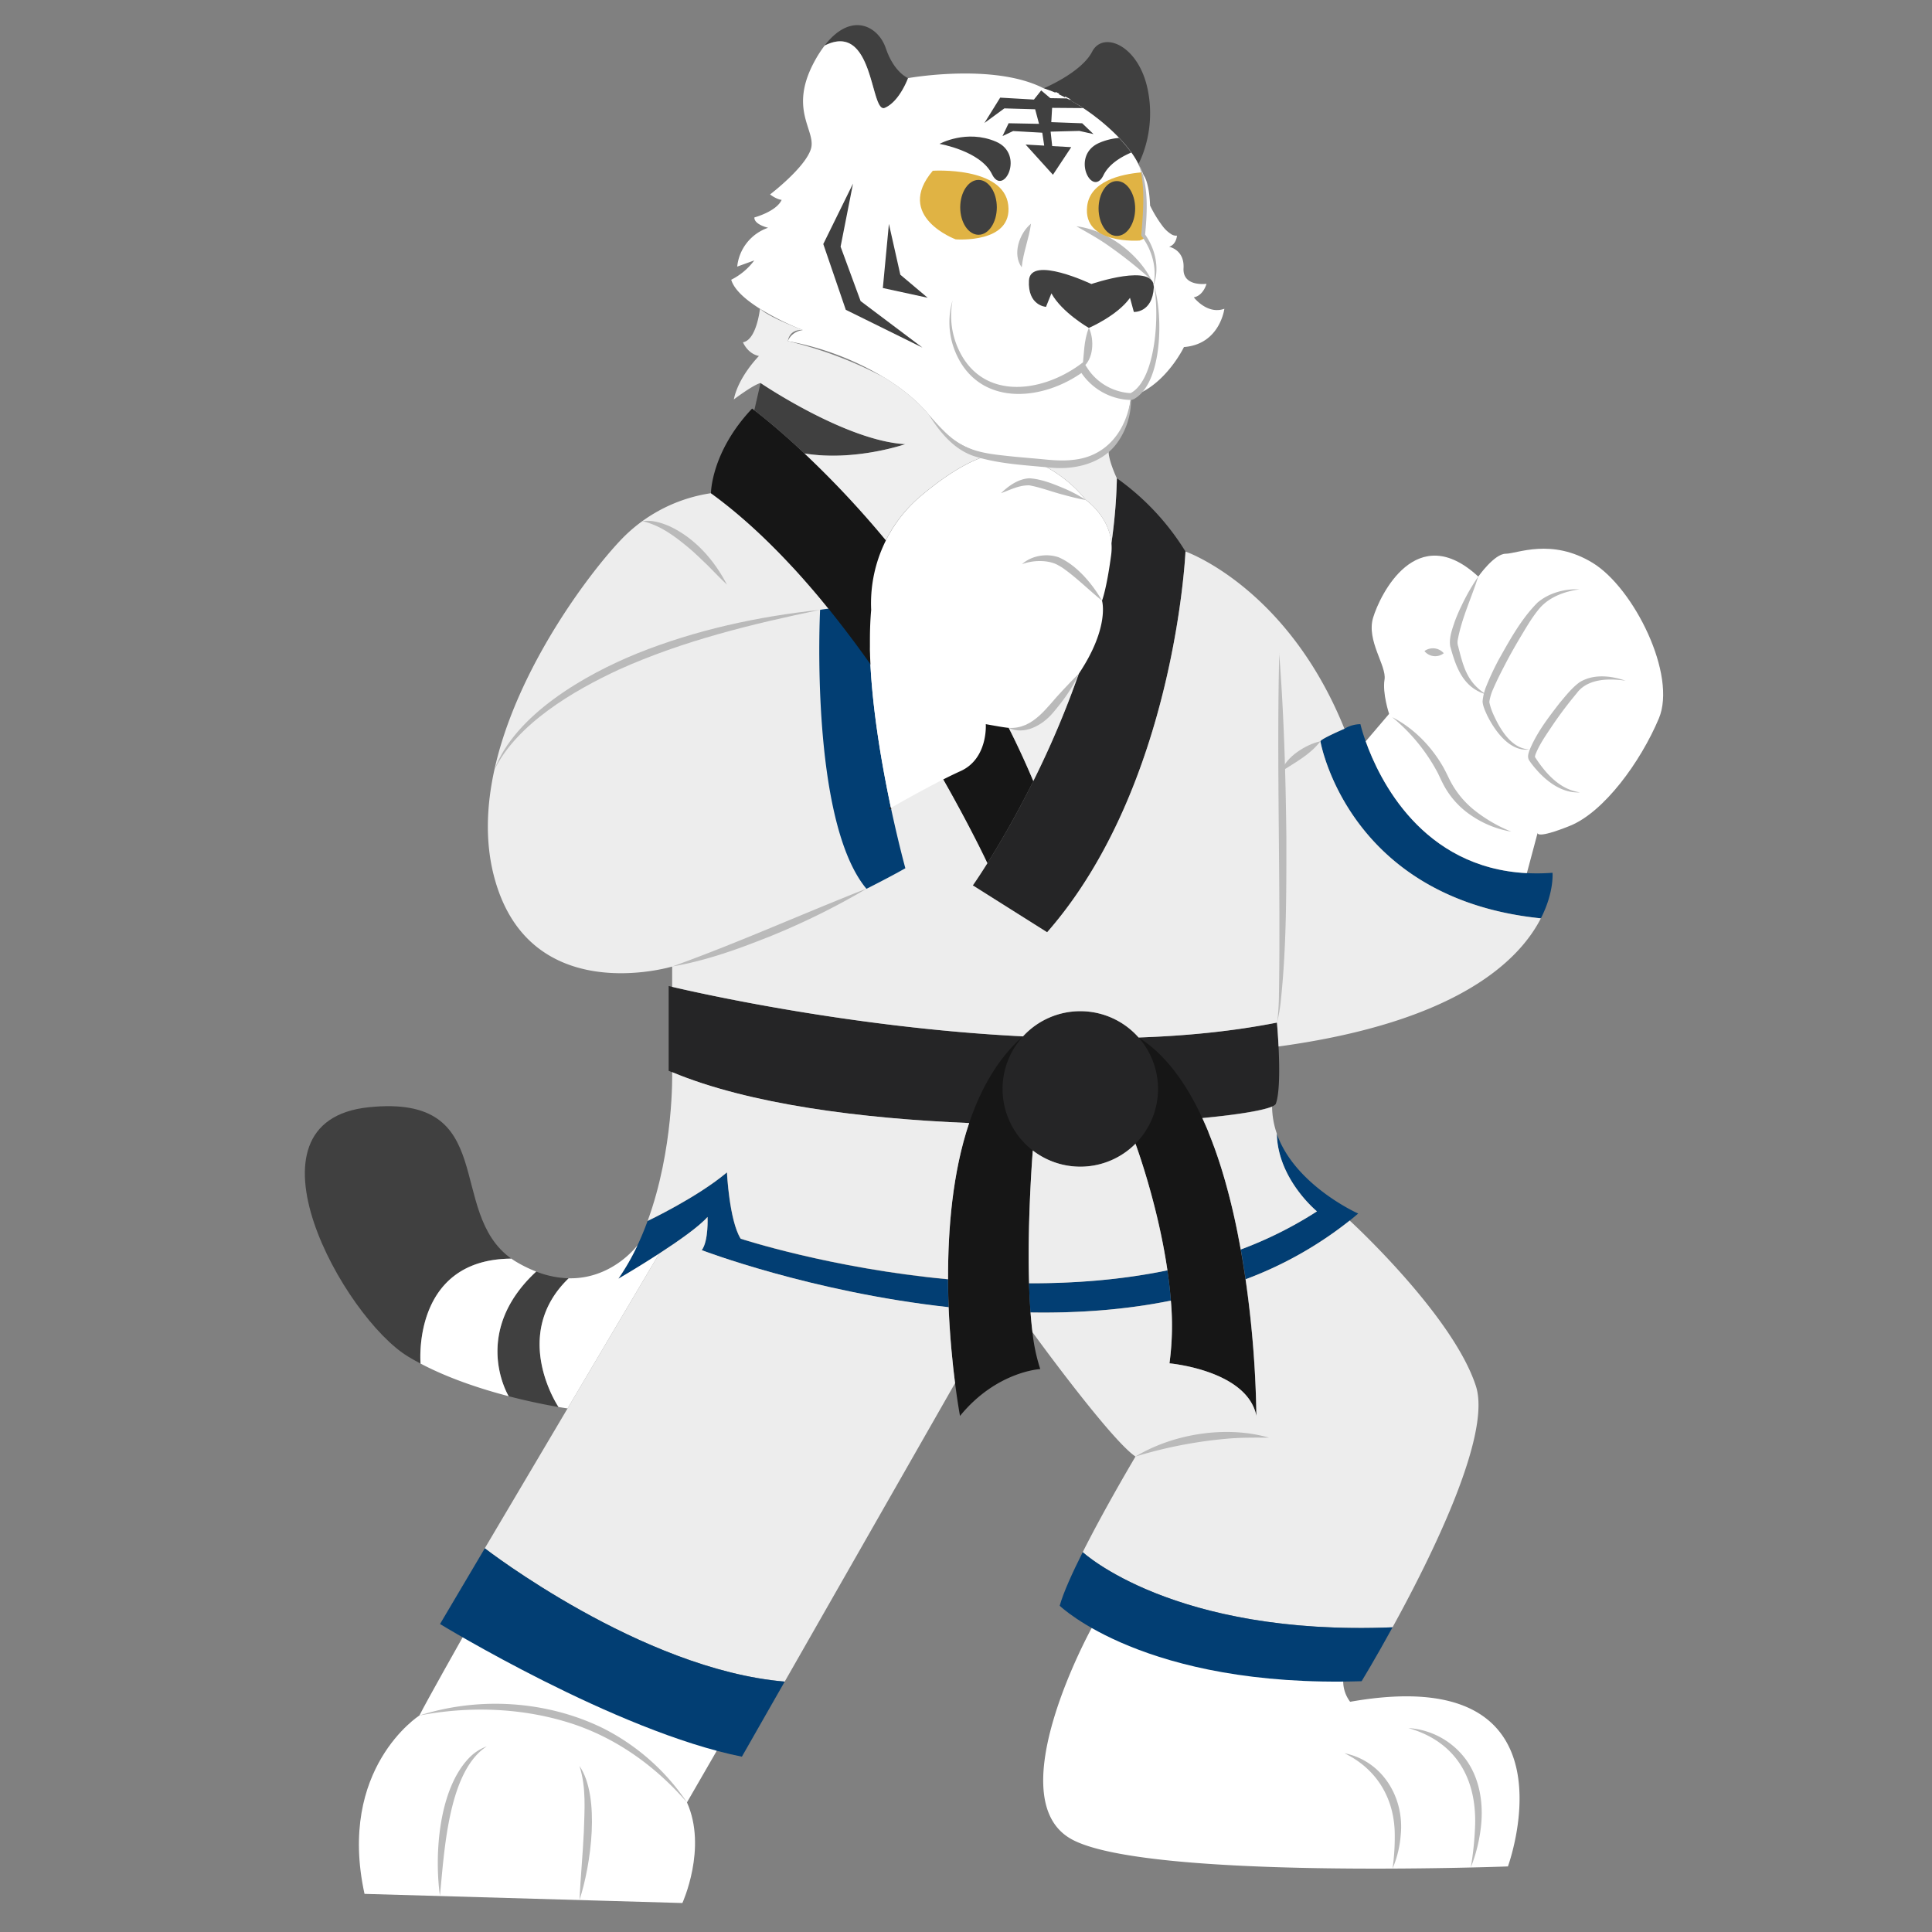 <svg id="Layer_1" data-name="Layer 1" xmlns="http://www.w3.org/2000/svg" viewBox="0 0 1000 1000"><rect x="0" y="0" width="1000" height="1000" fill="#808080" stroke="none"/><defs><style>.cls-1{fill:#252526;}.cls-2{fill:#161616;}.cls-3{fill:#023e73;}.cls-4{fill:#ededed;}.cls-10,.cls-12,.cls-14,.cls-5,.cls-9{fill:none;}.cls-5{stroke:#252526;}.cls-10,.cls-12,.cls-5,.cls-9{stroke-miterlimit:10;}.cls-6{fill:#bababa;}.cls-7{fill:#404040;}.cls-8{fill:#fff;}.cls-9{stroke:#ededed;}.cls-10{stroke:#fff;}.cls-11{fill:#efefef;}.cls-12{stroke:#bababa;}.cls-13{fill:#e0b344;}</style></defs><path class="cls-1" d="M518.91,563.62a40.17,40.17,0,0,0,4.39,18.3c-7.13-.13-14.37-.34-21.66-.64C446.16,579,387.83,571.62,347.91,555h0l-1.81-.76V510.36l1.81.43c12.89,3,92.95,21.2,181.58,25.63A40,40,0,0,0,518.91,563.62Z"/><path class="cls-1" d="M660.36,571.31c-.18.47-.84.94-2,1.42-4.76,2-17.74,4.21-36.09,5.93-7.94.75-16.91,1.42-26.65,2A40.29,40.29,0,0,0,589.35,537c24.62-.84,48.89-3.22,71.6-7.72,0,0,.48,5.37.83,12.37C662.28,551.91,662.46,565.69,660.36,571.31Z"/><path class="cls-2" d="M650.3,732.88c-4.74-23.67-45-27.22-45-27.22a145.71,145.71,0,0,0,.72-32.47c-.4-5.24-1-10.49-1.78-15.66-5-34.67-16.53-65.57-16.53-65.57l1.62-55c13.91,8.78,24.66,23.76,32.94,41.65.52,1.14,1,2.28,1.55,3.44.11.25.22.51.33.75.43,1,.86,2,1.27,3,0,0,0,.07,0,.11.21.52.42,1,.62,1.57q.66,1.63,1.29,3.27c.49,1.28,1,2.57,1.44,3.87s.88,2.5,1.31,3.75l.3.88c.41,1.24.83,2.5,1.23,3.76.45,1.42.89,2.86,1.32,4.29.87,2.86,1.68,5.75,2.45,8.65.39,1.44.77,2.9,1.14,4.37q1.32,5.16,2.45,10.36c.32,1.44.63,2.87.92,4.3.12.54.23,1.06.32,1.57.24,1.14.48,2.29.68,3.43s.46,2.3.66,3.42.4,2.14.59,3.22c.1.47.18,1,.25,1.43.21,1.2.42,2.38.62,3.56.24,1.5.48,3,.72,4.44.32,2,.63,4,.91,6A550.74,550.74,0,0,1,650.3,732.88Z"/><path class="cls-2" d="M538.44,708.62s-22.72,1.18-41.54,24.26c0,0-1.21-6.38-2.56-17h0c-1.28-10-2.69-23.72-3.3-39.34-.19-4.67-.31-9.51-.32-14.46-.12-26.06,2.34-55.41,10.92-80.84,6-17.65,14.84-33.4,27.85-44.86l5.09,59.06v0s-2.9,35.73-1.93,68.72c0,1.29.09,2.57.13,3.85s.11,2.54.17,3.81q.19,3.78.46,7.44c.27,3.54.59,7,1,10.23h0A91.57,91.57,0,0,0,538.44,708.62Z"/><path class="cls-1" d="M599.4,563.62a40.26,40.26,0,0,1-64.82,31.88v0a40.24,40.24,0,1,1,64.82-31.86Z"/><path class="cls-3" d="M363.26,647.07c3.55-4.74,3-17.17,3-17.17-4.49,5.06-15.09,12.49-25,18.93-11,7.14-21.15,13-21.15,13A120.07,120.07,0,0,0,330,644.49a.11.11,0,0,1,0,0c1.93-4.1,3.64-8.27,5.18-12.48,0,0,25.67-12.12,41.06-25.14,0,0,1.19,24.86,7.1,34.33,0,0,46.51,15.3,107.34,21,0,5,.13,9.79.32,14.46C419.69,668.72,363.26,647.07,363.26,647.07Z"/><path class="cls-4" d="M501.64,581.28c-8.58,25.43-11,54.78-10.92,80.84-60.83-5.67-107.34-21-107.34-21-5.91-9.47-7.1-34.33-7.1-34.33-15.39,13-41.06,25.14-41.06,25.14,13.61-37.19,12.71-76.19,12.69-77C387.83,571.62,446.16,579,501.64,581.28Z"/><path class="cls-3" d="M606,673.19c-24,4.87-48.68,6.53-72.63,6.13q-.27-3.66-.46-7.44c-.06-1.27-.12-2.54-.17-3.81s-.09-2.56-.13-3.85c23.44.08,47.8-1.76,71.61-6.69C605,662.7,605.64,668,606,673.19Z"/><path class="cls-4" d="M604.26,657.53c-23.81,4.93-48.17,6.77-71.61,6.69-1-33,1.93-68.72,1.93-68.72A40.28,40.28,0,0,0,587.73,592S599.22,622.86,604.26,657.53Z"/><path class="cls-3" d="M703,628.13c-1.44,1.23-2.91,2.45-4.39,3.62a197.37,197.37,0,0,1-53.87,30.39c-.28-2-.59-4-.91-6-.24-1.47-.48-2.94-.72-4.44-.2-1.18-.41-2.36-.62-3.56-.07-.47-.15-1-.25-1.43A204,204,0,0,0,681.66,627s-20.31-16.52-20.81-40.21C670.23,613.57,703,628.13,703,628.13Z"/><path class="cls-4" d="M681.66,627a204,204,0,0,1-39.45,19.74c-.19-1.07-.38-2.14-.59-3.22s-.43-2.27-.66-3.42-.44-2.29-.68-3.43c-.09-.51-.2-1-.32-1.57-.29-1.43-.6-2.86-.92-4.3q-1.14-5.19-2.45-10.36c-.37-1.47-.75-2.93-1.14-4.37-.77-2.9-1.58-5.79-2.45-8.65-.42-1.45-.86-2.87-1.32-4.29-.4-1.26-.82-2.52-1.23-3.76l-.3-.88c-.43-1.25-.86-2.51-1.31-3.75s-1-2.58-1.44-3.87q-.63-1.64-1.29-3.27c-.2-.53-.41-1-.62-1.57,0,0,0-.07,0-.11-.41-1-.84-2-1.27-3-.11-.24-.22-.5-.33-.75-.51-1.16-1-2.3-1.55-3.44,18.35-1.72,31.33-3.89,36.09-5.93a43.88,43.88,0,0,0,2.47,14C661.35,610.43,681.66,627,681.66,627Z"/><path class="cls-5" d="M347.91,555h0"/><path class="cls-4" d="M494.34,715.92h0L406.16,870.4c-74.29-6.3-155.24-69-155.24-69L293.77,729l47.44-80.17c9.92-6.44,20.52-13.87,25-18.93,0,0,.59,12.43-3,17.17,0,0,56.43,21.65,127.78,29.51C491.65,692.2,493.06,705.93,494.34,715.92Z"/><path class="cls-4" d="M720.78,842.29c-113.57,4.65-160.36-38.91-160.36-38.91,11.74-23.34,27.31-49.48,27.31-49.48-12.74-8.48-52.57-63.31-53.32-64.34h0c-.41-3.26-.73-6.69-1-10.23,24,.4,48.6-1.26,72.63-6.13a145.71,145.71,0,0,1-.72,32.47s40.24,3.55,45,27.22a550.74,550.74,0,0,0-5.59-70.74,197.37,197.37,0,0,0,53.87-30.39s53.51,49,65.35,85.75C772.07,742.75,741,805.57,720.78,842.29Z"/><path class="cls-6" d="M587.73,753.9c19.6-11.84,47-16.17,69.08-9.77-7.43,0-14.64-.13-21.95.57a230.07,230.07,0,0,0-47.13,9.2Z"/><path class="cls-7" d="M217.67,705.79c-2.22-1.17-4.4-2.4-6.51-3.68C178,682,121.2,580.19,191,573.09c67.76-6.89,39.69,54.2,73.65,78.38C212.88,651.74,217.67,705.79,217.67,705.79Z"/><path class="cls-7" d="M289.09,728.27c-5.31-.92-14.72-2.69-25.81-5.59,0,0-20-32.72,14.24-64.52a49.78,49.78,0,0,0,16.83,3.48C263.89,691,289.09,728.27,289.09,728.27Z"/><path class="cls-8" d="M268,653.58a67.94,67.94,0,0,0,9.54,4.58c-34.26,31.8-14.24,64.52-14.24,64.52-14.09-3.67-30.92-9.14-45.61-16.89,0,0-4.79-54,47-54.32h0A36.86,36.86,0,0,0,268,653.58Z"/><path class="cls-8" d="M341.21,648.83,293.77,729s-1.69-.24-4.68-.73c0,0-25.2-37.27,5.26-66.63,22.12.47,34.88-16.12,35.65-17.15a120.07,120.07,0,0,1-9.94,17.37S330.21,656,341.21,648.83Z"/><path class="cls-9" d="M330,644.49a.11.11,0,0,1,0,0"/><line class="cls-9" x1="264.7" y1="651.47" x2="264.69" y2="651.47"/><path class="cls-8" d="M565.06,842.63s-48.52,87.92-10.64,109.23,226.08,14.2,226.08,14.2,39.06-106.53-81.67-85.22a17.6,17.6,0,0,1-3.59-10.46c0-6.11-93.47-36.89-93.47-36.89Z"/><path class="cls-3" d="M720.78,842.29c-9.13,16.63-16,27.9-16,27.9C592.3,873.74,548.5,831.13,548.5,831.13c1.87-6.74,6.49-16.94,11.92-27.75C560.42,803.38,607.21,846.94,720.78,842.29Z"/><path class="cls-6" d="M695.87,907.47c19.5,3.92,31,22.69,29.17,42a55.85,55.85,0,0,1-4.26,17.73,118.18,118.18,0,0,0,1.14-17.8c-.15-18.45-9.25-33.76-26-41.91Z"/><path class="cls-6" d="M729,894.45a40.11,40.11,0,0,1,29.77,16.3c7,9.61,9,22.13,7.88,33.62a82.09,82.09,0,0,1-5.37,22.24,163.14,163.14,0,0,0,2.25-22.4c.56-24.31-10.38-42.86-34.53-49.76Z"/><path class="cls-8" d="M239.46,847.48s-18.83,33.36-22.38,40.46c0,0-42.61,27.22-28.41,92.33L353.2,985s13-28.41,2.37-52.08L371,906.2,317,855.33Z"/><path class="cls-3" d="M406.16,870.4,384,909.25c-65.11-13-156.25-68.66-156.25-68.66l23.19-39.19S331.87,864.1,406.16,870.4Z"/><path class="cls-6" d="M217.08,887.94c30.92-9.88,65.91-7.72,95.12,6.62a114.43,114.43,0,0,1,43.37,38.36c-16.79-19.37-38.14-34.49-62.75-41.77-24.43-7.31-50.74-8-75.74-3.21Z"/><path class="cls-6" d="M227.73,981.39c-3-21.55-.67-55.38,15.23-71.66a24.08,24.08,0,0,1,9-5.81c-20.18,13-22,55.25-24.27,77.47Z"/><path class="cls-6" d="M299.93,983.47c.57-11.72,1.69-23.3,2.25-35,.35-11.53,1.35-23.24-2.25-34.42,11,16.06,5.88,51.6,0,69.39Z"/><path class="cls-1" d="M613.6,285.46S608.28,406.79,542,482.54l-38.47-24.26s2.92-4.11,7.58-11.55c5.88-9.37,14.57-24,23.74-42.46a482.5,482.5,0,0,0,23.5-55.48,391.06,391.06,0,0,0,11.39-38.7c2.23-9.46,4.11-19.14,5.54-29a276.66,276.66,0,0,0,2.82-33.54A130.37,130.37,0,0,1,613.6,285.46Z"/><path class="cls-3" d="M797.55,475.33c-100.11-10.18-114.11-91.62-114.11-91.62,0-1.19,12.43-6.51,12.43-6.51a16.35,16.35,0,0,1,8.28-2.37,84.82,84.82,0,0,0,2.73,8.86v0c7,19.67,29.09,65.48,83.42,68.23a106,106,0,0,0,13.28-.17S804.5,461.79,797.55,475.33Z"/><path class="cls-4" d="M797.55,475.33c-11.35,22.18-43.77,53.8-135.77,66.33-.35-7-.83-12.37-.83-12.37-22.71,4.5-47,6.88-71.6,7.72a40.26,40.26,0,0,0-59.86-.59c-88.63-4.43-168.69-22.6-181.58-25.63V500.28S273.3,522.78,255.55,453,302.9,297.89,323,277.77a80.83,80.83,0,0,1,45-22.49c81.67,59.18,143.1,191.45,143.1,191.45-4.66,7.44-7.58,11.55-7.58,11.55L542,482.54c66.29-75.75,71.61-197.08,71.61-197.08s52.68,18.35,82.27,91.74c0,0-12.43,5.32-12.43,6.51C683.44,383.71,697.44,465.15,797.55,475.33Z"/><path class="cls-6" d="M332.41,269.78c4.79-.81,9.74.69,14.12,2.59,13.14,6.1,23.19,17.56,29.75,30.26-3.46-3.25-6.66-6.65-10-10-2.89-2.77-7.11-6.9-10.18-9.39-7-5.83-14.63-11.52-23.71-13.48Z"/><path class="cls-3" d="M468.61,449.4c-8.29,4.73-20.13,10.65-20.13,10.65-29.59-35.51-24-144.4-24-144.4a80.31,80.31,0,0,1,26.35,0c-2.86,31.54,4.25,74,10.31,102.49C465.11,436.71,468.61,449.4,468.61,449.4Z"/><path class="cls-6" d="M255.88,398.47c10.7-28.62,47-49.35,74.06-60.31,30.18-12.12,62.31-19.07,94.56-22.51-35.52,7.39-71,16-104.14,30.93-23.4,10.84-52.76,28-64.48,51.89Z"/><path class="cls-6" d="M347.91,500.28c29.71-10.67,58.68-23.42,87.93-35.26,4.19-1.7,8.37-3.42,12.64-5a373.37,373.37,0,0,1-48.67,24.14c-16.8,6.75-34,13.07-51.9,16.09Z"/><path class="cls-6" d="M662.1,338.06c2.47,31.83,3.38,63.74,3.73,95.66,0,27.93.08,55.95-2.83,83.76a81.25,81.25,0,0,1-2,11.81c.13-1,.29-2,.4-3,.25-2.93.46-6,.54-8.94,1.05-58.53-1.27-120.88.21-179.33Z"/><path class="cls-6" d="M683.44,383.71c-5.3,6.86-12.9,10.84-20,15.43,1.88-7.28,12.94-14.05,20-15.43Z"/><path class="cls-5" d="M461.16,418.14c-.54.32-.84.48-.84.48"/><path class="cls-8" d="M858.62,371.87c-9.47,22.49-28.41,48.53-46.16,55.63-17.14,6.86-16.63,3.79-16.58,3.56l-5.58,20.88c-54.33-2.75-76.42-48.56-83.42-68.23v0L719,369.5s-3.55-10.65-2.37-17.75-9.47-20.13-5.92-32,22.49-50.9,54.45-21.31c0,0,8.29-11.83,14.2-11.83s23.68-8.29,45,4.73S868.09,349.38,858.62,371.87Z"/><path class="cls-6" d="M769.25,359.44c-12-3.57-15.61-14-18.61-24.89-.73-4.33,1-8.8,2.29-12.71a85.87,85.87,0,0,1,3.46-8.13,107.81,107.81,0,0,1,8.72-15.23c-3.46,10.95-8.48,21.38-10.57,32.65a6.94,6.94,0,0,0,.21,3.45c2.7,10.58,4.61,18.64,14.5,24.86Z"/><path class="cls-6" d="M817.78,305c-7.64,1.05-15.31,3.73-20.54,9.45-4.28,4.94-7.5,10.74-10.89,16.35-2.45,4.15-4.83,8.35-7.05,12.62S774.86,352,773,356.33a25.43,25.43,0,0,0-2.09,6.73,3.41,3.41,0,0,0,0,.55,30.61,30.61,0,0,0,1.67,5.29c3.44,7.85,9.41,18.67,19.08,19-10.13,1.46-18-9.7-21.93-17.68-1-2.24-2.17-4.62-2.35-7.13a26.78,26.78,0,0,1,2-8.12,140.73,140.73,0,0,1,6.26-13.38c5.84-10.38,11.69-21.17,20.2-29.71,6-5.06,14.08-7.19,21.81-6.84Z"/><path class="cls-6" d="M841.46,352.34c-8.71-1.28-19.77-1.17-25.37,6.51a206.49,206.49,0,0,0-13.23,17.65c-3,4.51-6.14,9-8.09,14a7.85,7.85,0,0,0-.3,1.28.2.2,0,0,0-.05-.09s-.06-.06,0,0l.21.33c5.42,8.32,12.74,16.65,23.15,18.09-8.85.62-16.87-5.26-22.46-11.66a41.42,41.42,0,0,1-4-5.15c-.78-1.81-.21-3.19.25-4.73,3.68-9.15,9.7-16.95,15.65-24.65,3.19-3.77,6.19-7.67,10.21-10.69,7.14-4.53,16.39-3.54,24-.88Z"/><path class="cls-6" d="M720.72,371.28c10.74,5.48,19.66,14.52,25.78,24.87,1.08,1.81,2.35,4.38,3.25,6.25a47.8,47.8,0,0,0,13.81,17.3,76.87,76.87,0,0,0,18.71,10.76,52,52,0,0,1-20.56-8.25,43.63,43.63,0,0,1-15-16.91c-.7-1.36-1.69-3.51-2.35-4.9a94.21,94.21,0,0,0-23.69-29.12Z"/><path class="cls-6" d="M737.29,337a7.43,7.43,0,0,1,10,1.11,7.16,7.16,0,0,1-10-1.11Z"/><path class="cls-6" d="M529,342.51c-3.51,5.55-7.57,10.53-11.39,15.76-2.72,3.82-5.61,7.54-7.12,12a7.85,7.85,0,0,0-.22,4.6c-2.52-2.59-1.84-6.93-.77-10,3.57-9.29,11.09-17.2,19.5-22.29Z"/><path class="cls-7" d="M589.18,85l0-.12a.39.39,0,0,1-.06-.13c-.13-.27-.38-.79-.78-1.51A59.76,59.76,0,0,0,578.85,71l-.47-.49c-.31-.32-.64-.64-1-1-.85-.84-1.77-1.71-2.74-2.6-.35-.33-.72-.66-1.1-1s-.81-.72-1.23-1.07l-.48-.43c-.69-.58-1.4-1.18-2.15-1.79-.51-.42-1-.82-1.54-1.23s-.92-.72-1.38-1.06-1-.74-1.43-1.08q-2.48-1.82-4.8-3.34l-.77-.49c-.86-.56-1.71-1.09-2.54-1.6l-.08,0-1.27-.76c-.63-.36-1.24-.72-1.85-1h0l-1.75-1c-.38-.2-.76-.39-1.12-.59l-.3-.16L549,49.37l-1-.47c-.64-.31-1.25-.58-1.83-.85s-1.14-.5-1.65-.7l-.5-.2s0,0,0,0l-.79-.31a.35.35,0,0,0-.13,0l-.42-.17c-.36-.14-.69-.27-1-.36a3.73,3.73,0,0,0-.48-.18l-.48-.17-.28-.09-.35-.11s19.63-8.15,25.19-19S589,23.14,593.91,45.67,589.18,85,589.18,85Z"/><path class="cls-7" d="M426.8,23.57C452.61,10.64,450.37,59.09,458,55.82s12-15.38,12-15.38S462.73,37.55,458.5,25C454.69,13.57,440.61,5.64,426.8,23.57Z"/><path class="cls-8" d="M633.73,159.82s-2.29,18.4-20.92,19.81c0,0-.47,1-1.42,2.63-3.28,5.65-12.19,18.82-25.77,22.93l-.23.07s-.88,15.36-10.08,25.55c-.44.49-.89.95-1.36,1.4h0a26.22,26.22,0,0,1-16.48,7.28,146.06,146.06,0,0,1-19.62.34l-.78,0a116.09,116.09,0,0,1-25.6-4.13c-11.79-3.42-22-9.09-28.16-17.72-5.86-8.25-14.9-16-25.71-22.61l-.25-.14-.13-.07a147.92,147.92,0,0,0-49.42-18.59s1.52-4.85,7.74-5.74l-.43-.16-.32-.13-1-.38A144.27,144.27,0,0,1,393.66,160l-.29-.17c-1.72-1.08-3.42-2.23-5-3.41-4.82-3.58-8.68-7.55-9.89-11.63a33.54,33.54,0,0,0,11.93-10l-8.83,3.2a23.82,23.82,0,0,1,16-20.1s-7.32-1.65-7.11-5.35c0,0,11.3-3,14.12-9.08,0,0-2.46-.14-6-2.82,0,0,18.09-13.8,21.12-23.5s-12.42-20.49,2.68-46.83a59.34,59.34,0,0,1,4.45-6.72C452.6,10.64,450.37,59.09,458,55.82s12-15.38,12-15.38,44.34-8,70.15,5.25l.35.11.28.09.48.17a3.73,3.73,0,0,1,.48.18c.3.09.63.22,1,.36l.42.17a.35.35,0,0,1,.13,0l.79.31s0,0,0,0l.5.2c.51.2,1.05.44,1.65.7s1.19.54,1.83.85l1,.47,1.83.91.3.16c.36.2.74.39,1.12.59L554,52h0c.61.33,1.22.69,1.85,1l1.27.76.08,0c.83.51,1.68,1,2.54,1.6l.77.49q2.33,1.53,4.8,3.34c.47.34,1,.71,1.43,1.08s.92.7,1.38,1.06,1,.81,1.54,1.23c.75.61,1.46,1.21,2.15,1.79l.48.43c.42.35.83.72,1.23,1.07s.75.67,1.1,1c1,.89,1.89,1.76,2.74,2.6.33.33.66.65,1,1l.47.49.37.38a71.76,71.76,0,0,1,6.34,7.55,42.42,42.42,0,0,1,2.74,4.25c.4.72.65,1.24.78,1.51a.39.39,0,0,0,.06.13l0,.12s1,1.65,2.15,4.23l.72,1.68s2.71,3,3.27,15c0,.39,0,.78,0,1.19,0-.32,0-.55,0-.64v0a62.48,62.48,0,0,0,6.54,10.75,16.66,16.66,0,0,0,4.5,4.17,4.52,4.52,0,0,0,2.9.7s-.26,4.51-4,5.74l-.13,0c1.55.36,8,2.4,7.53,11.09-.56,9.66,11.4,8.17,11.88,8.11-.09.37-1.72,6.12-6.57,7C618,154,624.9,163,633.73,159.82Z"/><path class="cls-10" d="M548,48.9c-.64-.31-1.25-.58-1.83-.85C546.79,48.31,547.4,48.58,548,48.9Z"/><path class="cls-10" d="M552.29,51c-.38-.2-.76-.39-1.12-.59l1,.53S552.25,51,552.29,51Z"/><path class="cls-6" d="M597.08,147.15c5,14.54,5,50.75-10,59.32a6.91,6.91,0,0,1-1.45.55,30.18,30.18,0,0,1-8.27-1.21,31.91,31.91,0,0,1-18.76-14.58l2.94.54c-22,16.46-56,19.11-67.5-10.72a40,40,0,0,1-1-25.57,41.71,41.71,0,0,0,2.85,24.8c12,27,42.69,23.35,63.15,8.39l1.7-1.26c1.08,1.5,2.15,3.33,3.24,4.79a28.52,28.52,0,0,0,14.4,10.06,27.44,27.44,0,0,0,7,1.23l-.36,0,.06,0a4.73,4.73,0,0,0,.47-.2c13.16-7.58,14.72-42.61,11.55-56.17Z"/><path class="cls-6" d="M563.59,169.7c2.94,6,2.51,16.41-3.3,20.52.85-7.06.62-13.81,3.3-20.52Z"/><path class="cls-7" d="M532.59,145.13c-.75,13.16,8.82,13.7,8.82,13.7l2.8-7c5.43,9.92,19.38,17.91,19.38,17.91s14.77-6.35,21.29-15.58l2,7.31s9.57.55,10.32-12.61-32.3-1.85-32.3-1.85S533.34,132,532.59,145.13Z"/><polygon class="cls-7" points="480.16 154.12 466.01 142.19 460.1 115.89 456.96 149.08 480.16 154.12"/><polygon class="cls-7" points="477.45 179.92 445.45 155.84 435.09 127.67 441.51 95.05 426.13 126.31 437.78 160.35 477.45 179.92"/><path class="cls-6" d="M533.65,115.77c-1.07,7.88-4,14.66-4.81,22.59-5-6.74-1.2-17.67,4.81-22.59Z"/><path class="cls-6" d="M596,144.89a232.24,232.24,0,0,0-23.43-18.54c-5-3.39-10.12-6.22-15.46-9.24,15.77,1.94,31.65,13.74,38.89,27.78Z"/><path class="cls-7" d="M535.8,56.56l2,7.54-15.74-.31-3.16,6.64,5.49-2.6,15.09.86,1,6.68-9.63-.55L545,90.46l9.47-14.29-9.86-.56-.81-7.47,14.86-.38L566,69.41l-5.86-5.6-16-.59.43-7.4,16.06.13c-3-2-5.84-3.63-8.37-5h0l-8.62-.14-4.72-4-3.76,4.73-17.47-1-8.16,13.13,10.32-7.57Z"/><path class="cls-2" d="M534.84,404.27c-9.17,18.42-17.86,33.09-23.74,42.46,0,0-.65-1.4-1.92-4-.12-.23-.23-.48-.37-.74q-.87-1.78-2.05-4.15c-.13-.28-.29-.58-.44-.87l-.94-1.85c-.32-.63-.65-1.28-1-1.95-1.81-3.52-3.95-7.64-6.42-12.23-.66-1.23-1.34-2.5-2.06-3.8-2.29-4.25-4.85-8.85-7.63-13.73-6.19-10.86-13.51-23.12-21.8-36-.82-1.28-1.66-2.56-2.5-3.85-4.25-6.48-8.72-13.09-13.41-19.73a.23.23,0,0,0-.05-.05v0l-2.8-3.92c-.78-1.1-1.58-2.19-2.38-3.28s-1.75-2.4-2.65-3.61l-.81-1.08c-.63-.83-1.25-1.67-1.88-2.51q-3.69-4.89-7.52-9.75c-.43-.55-.87-1.1-1.31-1.64l-2.33-2.91c-1.34-1.65-2.68-3.28-4-4.91-.95-1.14-1.89-2.27-2.85-3.39q-5.32-6.28-10.89-12.36l-3-3.19c-.27-.3-.56-.59-.84-.89-.87-.92-1.74-1.84-2.62-2.75l-1.75-1.8q-1.53-1.56-3.07-3.09c-4.27-4.26-8.64-8.38-13.07-12.31l-1.52-1.33q-8.43-7.4-17.23-13.78s0-21.31,21.3-43.8l1.13.84c3.16,2.41,12.76,9.94,26,22.39a501,501,0,0,1,42.08,44.92,513.62,513.62,0,0,1,55.1,80.88q4.35,7.92,8.51,16.24Q528.76,390,534.84,404.27Z"/><path class="cls-11" d="M558.34,348.79a482.5,482.5,0,0,1-23.5,55.48q-6-14.28-12.72-27.52c11.28,1.16,17.4-2.27,32.89-23.23C556.21,351.9,557.32,350.33,558.34,348.79Z"/><path class="cls-8" d="M575.13,287.24c-2.36,17.75-4.73,23.67-4.73,23.67s4.19,13.61-12.06,37.88c-1,1.54-2.13,3.11-3.33,4.73-15.49,21-21.61,24.39-32.89,23.23-3.37-.35-7.21-1.11-11.88-1.92,0,0,1.25,17.85-13.1,24.31-2.73,1.23-5.75,2.7-8.85,4.26-11.35,5.74-23.84,12.86-27.13,14.74-.27-1.29-.56-2.61-.83-4-.14-.67-.27-1.34-.41-2-.24-1.14-.46-2.3-.7-3.47-.46-2.35-.92-4.77-1.38-7.24-.11-.57-.22-1.13-.32-1.71h0c-.71-3.91-1.41-7.94-2.09-12.06-.28-1.82-.57-3.66-.85-5.51-.14-.93-.28-1.87-.41-2.81l-.39-2.72c-.41-2.87-.77-5.76-1.13-8.65-.15-1.34-.31-2.68-.46-4-.17-1.52-.32-3-.47-4.57-.09-.81-.16-1.61-.23-2.4-.11-1.2-.21-2.39-.32-3.58-.16-2.12-.32-4.22-.45-6.32-.07-1.09-.13-2.18-.19-3.27v0c0-.71-.07-1.41-.09-2.11s-.06-1.45-.09-2.17c0-.94-.05-1.86-.08-2.79s0-1.61,0-2.4c0-1,0-2.06,0-3.08,0-5.4.2-10.62.65-15.58a72.67,72.67,0,0,1,26-59.19c15.37-12.9,26.68-18.53,34.58-20.78,7.31-2.09,11.67-1.27,13.56-.64a88.8,88.8,0,0,1,12.82,4.8,68.56,68.56,0,0,1,24.25,19h0s11.9,8.24,13.16,22.3A27.43,27.43,0,0,1,575.13,287.24Z"/><path class="cls-6" d="M518.12,255.28c3.89-3.81,9.08-7.52,14.83-7.72,6.62.5,12.73,3.1,18.72,5.63a73,73,0,0,1,10.43,5.63c-3.94-.66-7.73-1.65-11.49-2.67-6-1.53-11.82-3.84-17.8-4.93-5.12-.17-9.74,2.24-14.69,4.06Z"/><path class="cls-6" d="M570.4,310.91c-6.86-5.56-13.09-11.83-20.23-16.86a30.28,30.28,0,0,0-3.74-2.14,19.92,19.92,0,0,0-5.49-1.37A27.08,27.08,0,0,0,529,292c4.86-4.37,12.6-5.73,18.87-3.58,9.42,4,17.59,13.84,22.56,22.52Z"/><line class="cls-10" x1="390.43" y1="212.34" x2="390.43" y2="212.32"/><path class="cls-11" d="M578.09,247.59a276.66,276.66,0,0,1-2.82,33.54c-1.26-14.06-13.16-22.3-13.16-22.3h0a68.56,68.56,0,0,0-24.25-19,146.06,146.06,0,0,0,19.62-.34A26.22,26.22,0,0,0,574,232.22C572.78,236.39,578.09,247.59,578.09,247.59Z"/><line class="cls-12" x1="573.95" y1="232.22" x2="573.95" y2="232.21"/><path class="cls-7" d="M468.56,229.9s-26.18,9.09-52.13,4.81c-13.24-12.45-22.84-20-26-22.39l3.23-14.08S437.74,228.2,468.56,229.9Z"/><path class="cls-11" d="M511.47,235.68c-7.9,2.25-19.21,7.88-34.58,20.78a72.28,72.28,0,0,0-18.38,23.17,501,501,0,0,0-42.08-44.92c25.95,4.28,52.13-4.81,52.13-4.81-30.82-1.7-74.9-31.66-74.9-31.66-3.93,1-13.83,8.51-13.83,8.51,2.37-11.84,13-22.49,13-22.49-5.92-1.18-8.28-7.1-8.28-7.1,7.1-1.19,8.8-17.35,8.8-17.35l.29.17c3.58,3.45,15.68,8.4,20.18,10.16l1,.38.32.13.43.16c-7.38-.41-7.74,5.74-7.74,5.74a212,212,0,0,1,49.27,18.51l.28.15.25.14c10.81,6.61,19.85,14.36,25.71,22.61C489.44,226.59,499.68,232.26,511.47,235.68Z"/><path class="cls-6" d="M585.39,205.26a38.26,38.26,0,0,1-7.16,24c-7.92,10.91-22.35,14.09-35.11,12.73-12.51-1.23-25.12-1.81-37.31-5.38-11.42-3.14-18.92-12.31-25-21.86,5.53,6.08,10.9,12.52,18.32,16.16s15.55,4.35,23.68,5.24c5.47.57,11,1,16.51,1.51,5.29.55,10.89,1,16.16.35,17.72-1.76,27.93-15.76,29.9-32.71Z"/><path class="cls-6" d="M522.12,376.75c12.93.77,19.86-11.07,27.73-19.22,2.74-2.95,5.52-5.88,8.49-8.74-3.28,7.55-8.22,14.15-13.52,20.36s-14.61,11.52-22.7,7.6Z"/><path class="cls-13" d="M482.81,88.38S519.5,86,521.87,106.14s-27.22,17.75-27.22,17.75S462.69,112.06,482.81,88.38Z"/><ellipse class="cls-7" cx="506.48" cy="107.32" rx="9.47" ry="14.2"/><path class="cls-7" d="M486.3,74.47s21.29,3.62,27.14,15.67,17.34-10.28,2.07-16.82S486.3,74.47,486.3,74.47Z"/><path class="cls-13" d="M592.81,123.2c-1.73.86-2.88,1.29-2.88,1.29s-29.59,2.36-27.22-17.76c1.51-12.92,17.21-16.57,28.23-17.52,1.35,4.79,2.62,14.34.8,32.46C591.74,121.67,592.17,122.21,592.81,123.2Z"/><ellipse class="cls-7" cx="578.09" cy="107.92" rx="9.47" ry="14.2"/><path class="cls-7" d="M585.56,78.94c-5.69,2.43-11.72,6.2-14.43,11.79-5.84,12-17.34-10.28-2.07-16.82a32.37,32.37,0,0,1,10.16-2.52A71.76,71.76,0,0,1,585.56,78.94Z"/><path class="cls-6" d="M596.75,148.57c2.41-9.08-.3-18.89-5.78-26.3l-.23-.32,0-.38c.85-10.73,1.9-21.69-.14-32.34a14.55,14.55,0,0,0-1.56-4.34,12.82,12.82,0,0,1,2.13,4.18c3.28,10.54,2.51,21.86,1.51,32.7l-.2-.7c5.65,7.79,8.07,18.44,4.24,27.5Z"/><line class="cls-14" x1="595.38" y1="106.33" x2="595.32" y2="105.83"/></svg>